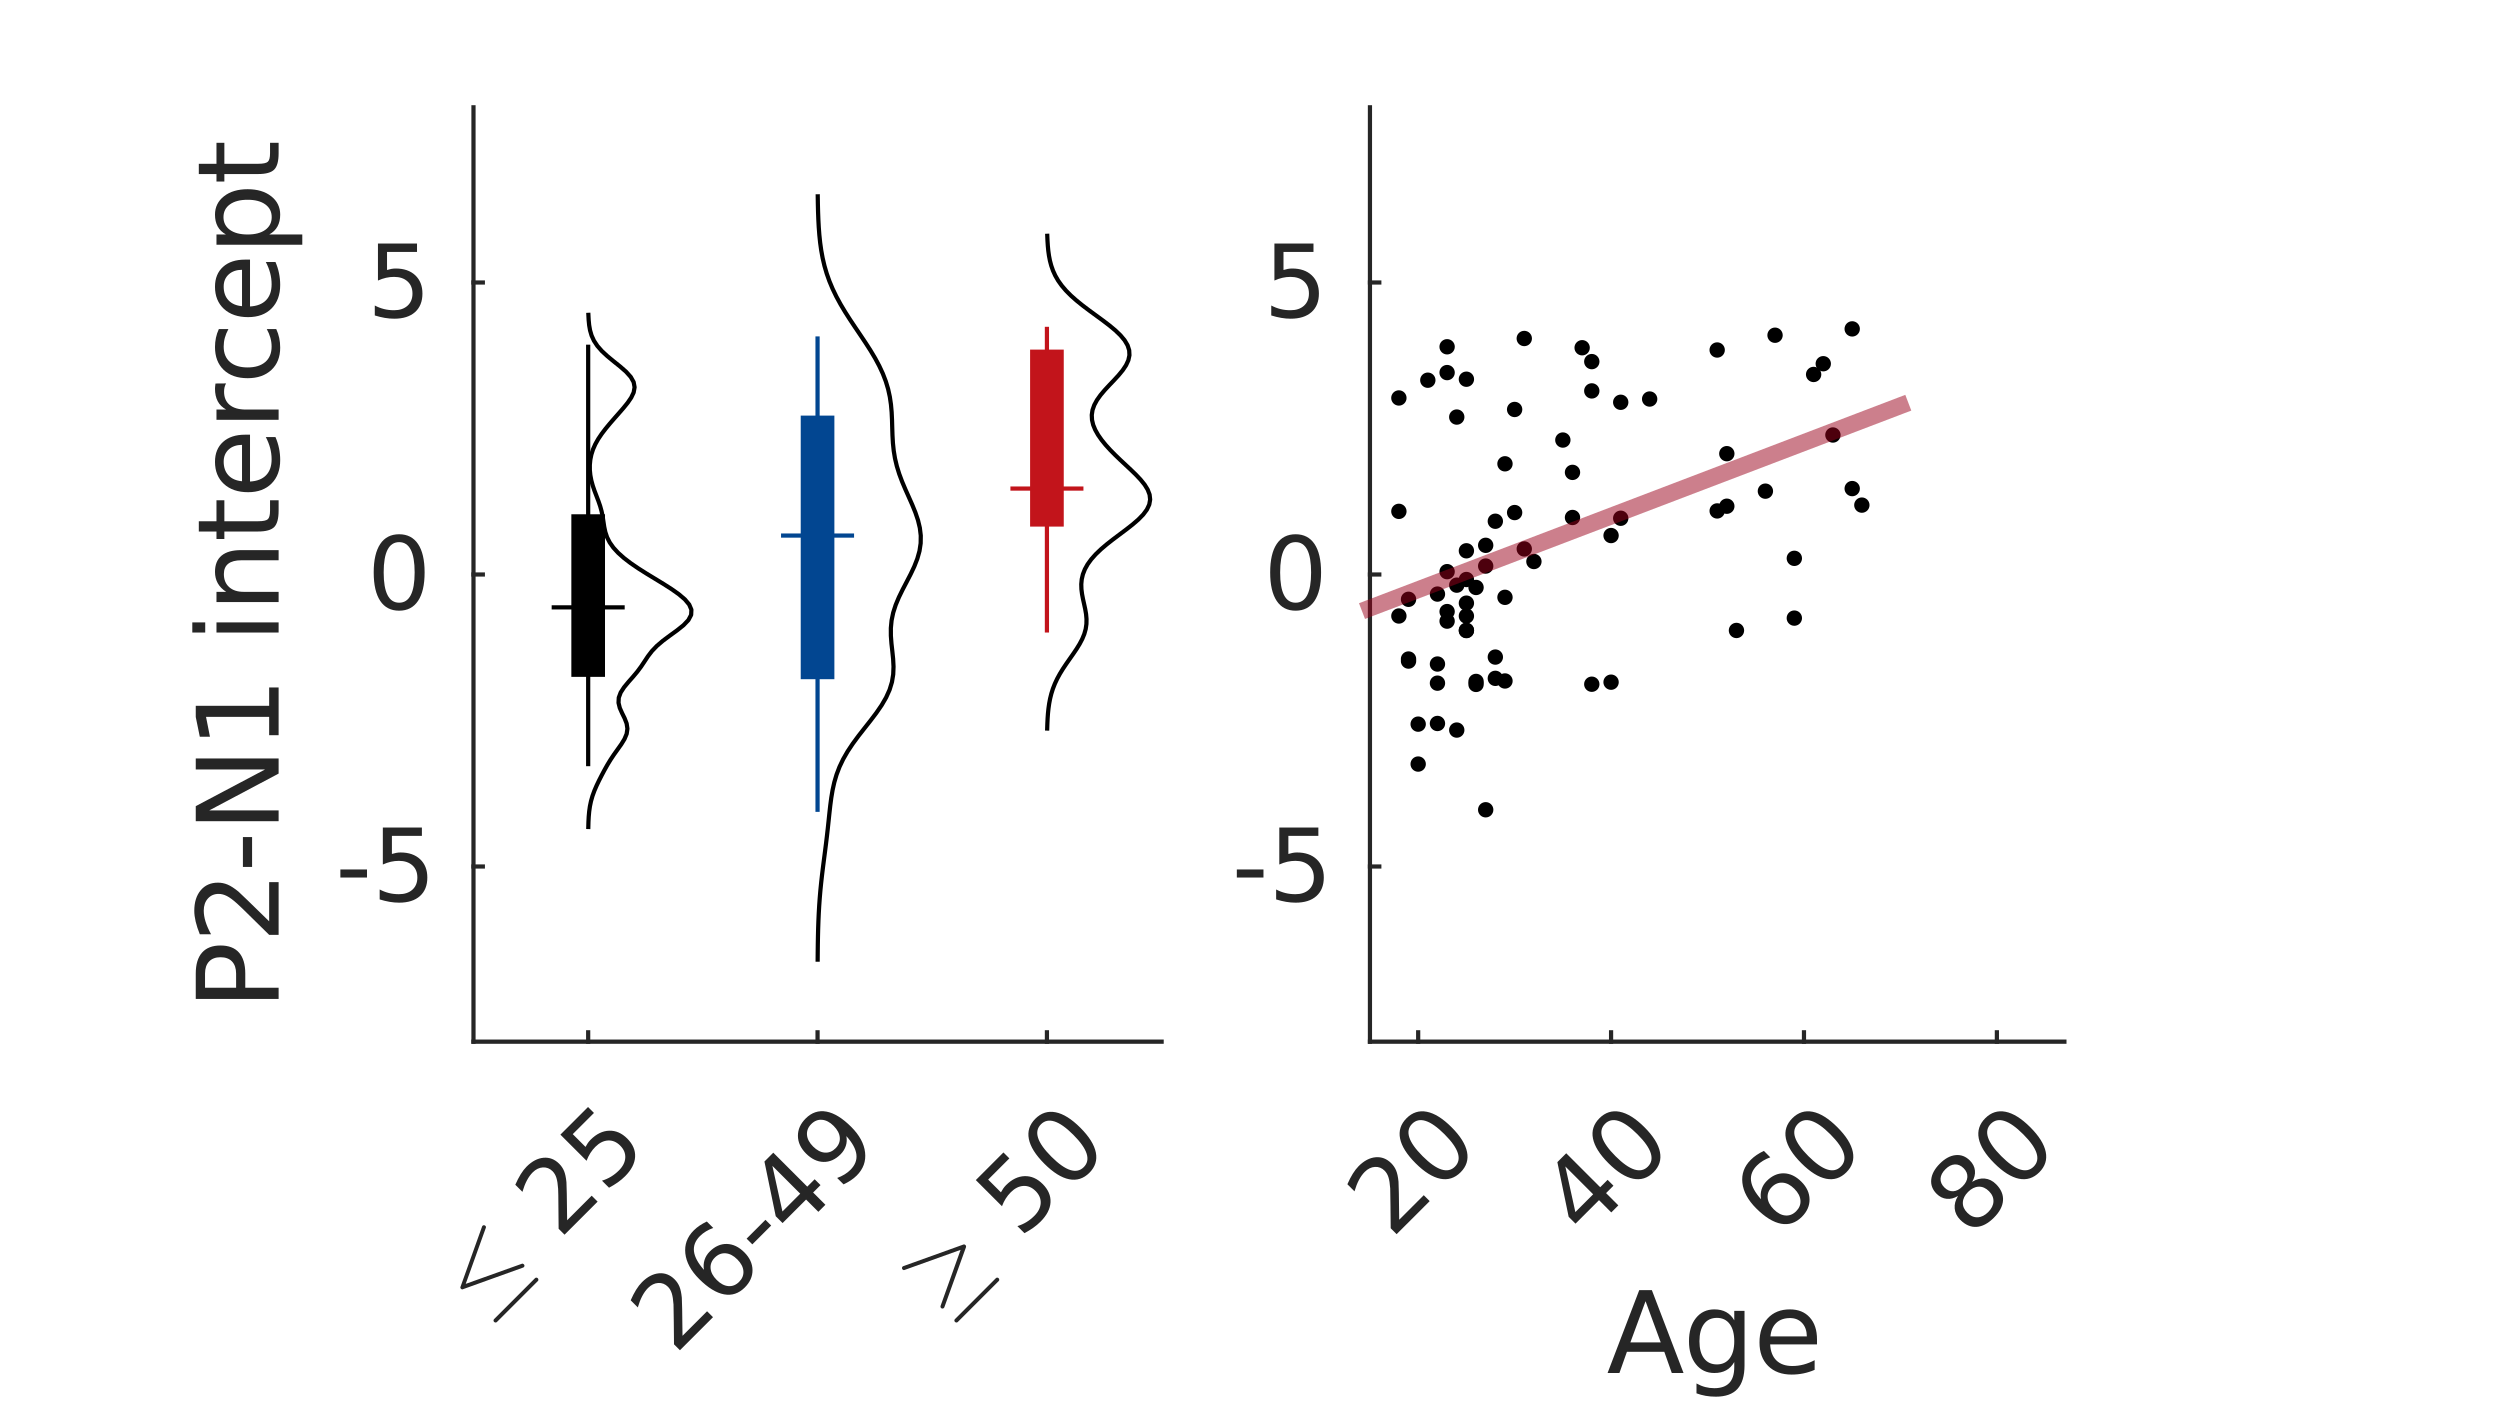 <?xml version="1.0"?>
<!DOCTYPE svg PUBLIC '-//W3C//DTD SVG 1.0//EN'
          'http://www.w3.org/TR/2001/REC-SVG-20010904/DTD/svg10.dtd'>
<svg xmlns:xlink="http://www.w3.org/1999/xlink" style="fill-opacity:1; color-rendering:auto; color-interpolation:auto; text-rendering:auto; stroke:black; stroke-linecap:square; stroke-miterlimit:10; shape-rendering:auto; stroke-opacity:1; fill:black; stroke-dasharray:none; font-weight:normal; stroke-width:1; font-family:'Dialog'; font-style:normal; stroke-linejoin:miter; font-size:12px; stroke-dashoffset:0; image-rendering:auto;" width="396" height="225" xmlns="http://www.w3.org/2000/svg"
><rect width="100%" height="100%" fill="#808080" stroke="none"/><!--Generated by the Batik Graphics2D SVG Generator--><defs id="genericDefs"
  /><g
  ><defs id="defs1"
    ><clipPath clipPathUnits="userSpaceOnUse" id="clipPath1"
      ><path d="M0 0 L396 0 L396 225 L0 225 L0 0 Z"
      /></clipPath
    ></defs
    ><g style="fill:white; stroke:white;"
    ><rect x="0" y="0" width="396" style="clip-path:url(#clipPath1); stroke:none;" height="225"
    /></g
    ><g style="fill:white; text-rendering:optimizeSpeed; color-rendering:optimizeSpeed; image-rendering:optimizeSpeed; shape-rendering:crispEdges; stroke:white; color-interpolation:sRGB;"
    ><rect x="0" width="396" height="225" y="0" style="stroke:none;"
      /><path style="stroke:none;" d="M75 165 L184 165 L184 17 L75 17 Z"
    /></g
    ><g style="fill:rgb(38,38,38); text-rendering:geometricPrecision; image-rendering:optimizeQuality; color-rendering:optimizeQuality; stroke-linejoin:round; stroke:rgb(38,38,38); color-interpolation:linearRGB; stroke-width:0.667;"
    ><line y2="165" style="fill:none;" x1="75" x2="184" y1="165"
      /><line y2="163.52" style="fill:none;" x1="93.167" x2="93.167" y1="165"
      /><line y2="163.52" style="fill:none;" x1="129.5" x2="129.5" y1="165"
      /><line y2="163.52" style="fill:none;" x1="165.833" x2="165.833" y1="165"
    /></g
    ><g transform="translate(76,209) rotate(-45)" style="font-size:16px; fill:rgb(38,38,38); text-rendering:geometricPrecision; image-rendering:optimizeQuality; color-rendering:optimizeQuality; font-family:'mwb_cmsy10'; stroke:rgb(38,38,38); color-interpolation:linearRGB;"
    ><path style="stroke:none;" d="M1.641 2.203 Q1.5 2.203 1.414 2.102 Q1.328 2 1.328 1.875 Q1.328 1.75 1.414 1.656 Q1.5 1.562 1.641 1.562 L10.812 1.562 Q10.938 1.562 11.023 1.656 Q11.109 1.75 11.109 1.875 Q11.109 2 11.023 2.102 Q10.938 2.203 10.812 2.203 L1.641 2.203 ZM1.484 -5.281 Q1.328 -5.328 1.328 -5.562 Q1.328 -5.766 1.547 -5.844 L10.672 -10.156 Q10.703 -10.188 10.781 -10.188 Q10.922 -10.188 11.016 -10.094 Q11.109 -10 11.109 -9.859 Q11.109 -9.656 10.922 -9.578 L2.406 -5.562 L10.969 -1.516 Q11.109 -1.438 11.109 -1.234 Q11.109 -1.094 11.016 -1.008 Q10.922 -0.922 10.781 -0.922 Q10.703 -0.922 10.672 -0.953 L1.484 -5.281 Z"
    /></g
    ><g transform="translate(85,200) rotate(-45)" style="font-size:16px; fill:rgb(38,38,38); text-rendering:geometricPrecision; image-rendering:optimizeQuality; color-rendering:optimizeQuality; font-family:sans-serif; stroke:rgb(38,38,38); color-interpolation:linearRGB;"
    ><path style="stroke:none;" d="M8.164 -1.328 L13.664 -1.328 L13.664 0 L6.258 0 L6.258 -1.328 Q7.164 -2.266 8.711 -3.828 Q10.258 -5.391 10.664 -5.844 Q11.414 -6.703 11.719 -7.289 Q12.023 -7.875 12.023 -8.453 Q12.023 -9.375 11.367 -9.961 Q10.711 -10.547 9.664 -10.547 Q8.93 -10.547 8.102 -10.289 Q7.273 -10.031 6.336 -9.516 L6.336 -11.109 Q7.289 -11.484 8.117 -11.68 Q8.945 -11.875 9.633 -11.875 Q11.445 -11.875 12.523 -10.969 Q13.602 -10.062 13.602 -8.547 Q13.602 -7.828 13.336 -7.188 Q13.07 -6.547 12.352 -5.672 Q12.164 -5.438 11.117 -4.359 Q10.07 -3.281 8.164 -1.328 ZM17 -11.672 L23.188 -11.672 L23.188 -10.344 L18.438 -10.344 L18.438 -7.484 Q18.781 -7.594 19.125 -7.656 Q19.469 -7.719 19.812 -7.719 Q21.766 -7.719 22.906 -6.648 Q24.047 -5.578 24.047 -3.75 Q24.047 -1.859 22.875 -0.812 Q21.703 0.234 19.578 0.234 Q18.844 0.234 18.078 0.102 Q17.312 -0.031 16.5 -0.281 L16.5 -1.859 Q17.203 -1.484 17.953 -1.297 Q18.703 -1.109 19.547 -1.109 Q20.891 -1.109 21.68 -1.82 Q22.469 -2.531 22.469 -3.75 Q22.469 -4.969 21.68 -5.68 Q20.891 -6.391 19.547 -6.391 Q18.906 -6.391 18.281 -6.25 Q17.656 -6.109 17 -5.812 L17 -11.672 Z"
    /></g
    ><g transform="translate(129.5,170.867) rotate(-45)" style="font-size:16px; fill:rgb(38,38,38); text-rendering:geometricPrecision; image-rendering:optimizeQuality; color-rendering:optimizeQuality; font-family:sans-serif; stroke:rgb(38,38,38); color-interpolation:linearRGB;"
    ><path style="stroke:none;" d="M-43.922 13.672 L-38.422 13.672 L-38.422 15 L-45.828 15 L-45.828 13.672 Q-44.922 12.734 -43.375 11.172 Q-41.828 9.609 -41.422 9.156 Q-40.672 8.297 -40.367 7.711 Q-40.062 7.125 -40.062 6.547 Q-40.062 5.625 -40.719 5.039 Q-41.375 4.453 -42.422 4.453 Q-43.156 4.453 -43.984 4.711 Q-44.812 4.969 -45.75 5.484 L-45.75 3.891 Q-44.797 3.516 -43.969 3.32 Q-43.141 3.125 -42.453 3.125 Q-40.641 3.125 -39.562 4.031 Q-38.484 4.938 -38.484 6.453 Q-38.484 7.172 -38.75 7.812 Q-39.016 8.453 -39.734 9.328 Q-39.922 9.562 -40.969 10.641 Q-42.016 11.719 -43.922 13.672 ZM-31.539 8.531 Q-32.602 8.531 -33.219 9.258 Q-33.836 9.984 -33.836 11.25 Q-33.836 12.516 -33.219 13.242 Q-32.602 13.969 -31.539 13.969 Q-30.477 13.969 -29.852 13.242 Q-29.227 12.516 -29.227 11.25 Q-29.227 9.984 -29.852 9.258 Q-30.477 8.531 -31.539 8.531 ZM-28.398 3.594 L-28.398 5.031 Q-28.992 4.75 -29.602 4.602 Q-30.211 4.453 -30.805 4.453 Q-32.367 4.453 -33.188 5.508 Q-34.008 6.562 -34.133 8.688 Q-33.664 8.016 -32.969 7.648 Q-32.273 7.281 -31.445 7.281 Q-29.68 7.281 -28.664 8.352 Q-27.648 9.422 -27.648 11.25 Q-27.648 13.047 -28.711 14.141 Q-29.773 15.234 -31.539 15.234 Q-33.555 15.234 -34.625 13.68 Q-35.695 12.125 -35.695 9.172 Q-35.695 6.406 -34.383 4.766 Q-33.07 3.125 -30.867 3.125 Q-30.273 3.125 -29.664 3.242 Q-29.055 3.359 -28.398 3.594 ZM-25.859 9.969 L-21.641 9.969 L-21.641 11.25 L-25.859 11.25 L-25.859 9.969 ZM-14.82 4.703 L-18.805 10.938 L-14.82 10.938 L-14.82 4.703 ZM-15.227 3.328 L-13.242 3.328 L-13.242 10.938 L-11.586 10.938 L-11.586 12.25 L-13.242 12.25 L-13.242 15 L-14.82 15 L-14.82 12.25 L-20.086 12.25 L-20.086 10.719 L-15.227 3.328 ZM-8.922 14.75 L-8.922 13.312 Q-8.328 13.594 -7.719 13.742 Q-7.109 13.891 -6.531 13.891 Q-4.969 13.891 -4.141 12.844 Q-3.312 11.797 -3.203 9.656 Q-3.656 10.328 -4.352 10.688 Q-5.047 11.047 -5.891 11.047 Q-7.641 11.047 -8.656 9.984 Q-9.672 8.922 -9.672 7.094 Q-9.672 5.297 -8.609 4.211 Q-7.547 3.125 -5.781 3.125 Q-3.766 3.125 -2.695 4.672 Q-1.625 6.219 -1.625 9.172 Q-1.625 11.938 -2.938 13.586 Q-4.25 15.234 -6.453 15.234 Q-7.047 15.234 -7.656 15.109 Q-8.266 14.984 -8.922 14.75 ZM-5.781 9.812 Q-4.719 9.812 -4.102 9.086 Q-3.484 8.359 -3.484 7.094 Q-3.484 5.828 -4.102 5.102 Q-4.719 4.375 -5.781 4.375 Q-6.844 4.375 -7.469 5.102 Q-8.094 5.828 -8.094 7.094 Q-8.094 8.359 -7.469 9.086 Q-6.844 9.812 -5.781 9.812 Z"
    /></g
    ><g transform="translate(149,209) rotate(-45)" style="font-size:16px; fill:rgb(38,38,38); text-rendering:geometricPrecision; image-rendering:optimizeQuality; color-rendering:optimizeQuality; font-family:'mwb_cmsy10'; stroke:rgb(38,38,38); color-interpolation:linearRGB;"
    ><path style="stroke:none;" d="M1.641 2.203 Q1.5 2.203 1.414 2.102 Q1.328 2 1.328 1.875 Q1.328 1.75 1.414 1.656 Q1.5 1.562 1.641 1.562 L10.812 1.562 Q10.938 1.562 11.023 1.656 Q11.109 1.75 11.109 1.875 Q11.109 2 11.023 2.102 Q10.938 2.203 10.812 2.203 L1.641 2.203 ZM1.328 -1.234 Q1.328 -1.438 1.547 -1.547 L10.031 -5.562 L1.484 -9.594 Q1.328 -9.656 1.328 -9.859 Q1.328 -9.984 1.422 -10.086 Q1.516 -10.188 1.656 -10.188 Q1.734 -10.188 1.781 -10.156 L10.969 -5.828 Q11.109 -5.75 11.109 -5.562 Q11.109 -5.359 10.922 -5.25 L1.781 -0.953 Q1.734 -0.922 1.656 -0.922 Q1.516 -0.922 1.422 -1.016 Q1.328 -1.109 1.328 -1.234 Z"
    /></g
    ><g transform="translate(158,200) rotate(-45)" style="font-size:16px; fill:rgb(38,38,38); text-rendering:geometricPrecision; image-rendering:optimizeQuality; color-rendering:optimizeQuality; font-family:sans-serif; stroke:rgb(38,38,38); color-interpolation:linearRGB;"
    ><path style="stroke:none;" d="M6.82 -11.672 L13.008 -11.672 L13.008 -10.344 L8.258 -10.344 L8.258 -7.484 Q8.602 -7.594 8.945 -7.656 Q9.289 -7.719 9.633 -7.719 Q11.586 -7.719 12.727 -6.648 Q13.867 -5.578 13.867 -3.75 Q13.867 -1.859 12.695 -0.812 Q11.523 0.234 9.398 0.234 Q8.664 0.234 7.898 0.102 Q7.133 -0.031 6.32 -0.281 L6.32 -1.859 Q7.023 -1.484 7.773 -1.297 Q8.523 -1.109 9.367 -1.109 Q10.711 -1.109 11.5 -1.82 Q12.289 -2.531 12.289 -3.75 Q12.289 -4.969 11.5 -5.68 Q10.711 -6.391 9.367 -6.391 Q8.727 -6.391 8.102 -6.25 Q7.477 -6.109 6.82 -5.812 L6.82 -11.672 ZM20.359 -10.625 Q19.141 -10.625 18.523 -9.43 Q17.906 -8.234 17.906 -5.828 Q17.906 -3.422 18.523 -2.227 Q19.141 -1.031 20.359 -1.031 Q21.578 -1.031 22.195 -2.227 Q22.812 -3.422 22.812 -5.828 Q22.812 -8.234 22.195 -9.43 Q21.578 -10.625 20.359 -10.625 ZM20.359 -11.875 Q22.312 -11.875 23.352 -10.328 Q24.391 -8.781 24.391 -5.828 Q24.391 -2.875 23.352 -1.32 Q22.312 0.234 20.359 0.234 Q18.391 0.234 17.359 -1.32 Q16.328 -2.875 16.328 -5.828 Q16.328 -8.781 17.359 -10.328 Q18.391 -11.875 20.359 -11.875 Z"
    /></g
    ><g style="fill:rgb(38,38,38); text-rendering:geometricPrecision; image-rendering:optimizeQuality; color-rendering:optimizeQuality; stroke-linejoin:round; stroke:rgb(38,38,38); color-interpolation:linearRGB; stroke-width:0.667;"
    ><line y2="17" style="fill:none;" x1="75" x2="75" y1="165"
      /><line y2="137.25" style="fill:none;" x1="75" x2="76.48" y1="137.25"
      /><line y2="91" style="fill:none;" x1="75" x2="76.48" y1="91"
      /><line y2="44.75" style="fill:none;" x1="75" x2="76.48" y1="44.75"
    /></g
    ><g transform="translate(69.133,137.25)" style="font-size:16px; fill:rgb(38,38,38); text-rendering:geometricPrecision; image-rendering:optimizeQuality; color-rendering:optimizeQuality; font-family:sans-serif; stroke:rgb(38,38,38); color-interpolation:linearRGB;"
    ><path style="stroke:none;" d="M-15.219 0.469 L-11 0.469 L-11 1.75 L-15.219 1.75 L-15.219 0.469 ZM-8.492 -6.172 L-2.305 -6.172 L-2.305 -4.844 L-7.055 -4.844 L-7.055 -1.984 Q-6.711 -2.094 -6.367 -2.156 Q-6.023 -2.219 -5.68 -2.219 Q-3.727 -2.219 -2.586 -1.148 Q-1.445 -0.078 -1.445 1.75 Q-1.445 3.641 -2.617 4.688 Q-3.789 5.734 -5.914 5.734 Q-6.648 5.734 -7.414 5.602 Q-8.18 5.469 -8.992 5.219 L-8.992 3.641 Q-8.289 4.016 -7.539 4.203 Q-6.789 4.391 -5.945 4.391 Q-4.602 4.391 -3.812 3.68 Q-3.023 2.969 -3.023 1.75 Q-3.023 0.531 -3.812 -0.18 Q-4.602 -0.891 -5.945 -0.891 Q-6.586 -0.891 -7.211 -0.75 Q-7.836 -0.609 -8.492 -0.312 L-8.492 -6.172 Z"
    /></g
    ><g transform="translate(69.133,91)" style="font-size:16px; fill:rgb(38,38,38); text-rendering:geometricPrecision; image-rendering:optimizeQuality; color-rendering:optimizeQuality; font-family:sans-serif; stroke:rgb(38,38,38); color-interpolation:linearRGB;"
    ><path style="stroke:none;" d="M-5.906 -5.125 Q-7.125 -5.125 -7.742 -3.93 Q-8.359 -2.734 -8.359 -0.328 Q-8.359 2.078 -7.742 3.273 Q-7.125 4.469 -5.906 4.469 Q-4.688 4.469 -4.07 3.273 Q-3.453 2.078 -3.453 -0.328 Q-3.453 -2.734 -4.07 -3.93 Q-4.688 -5.125 -5.906 -5.125 ZM-5.906 -6.375 Q-3.953 -6.375 -2.914 -4.828 Q-1.875 -3.281 -1.875 -0.328 Q-1.875 2.625 -2.914 4.18 Q-3.953 5.734 -5.906 5.734 Q-7.875 5.734 -8.906 4.18 Q-9.938 2.625 -9.938 -0.328 Q-9.938 -3.281 -8.906 -4.828 Q-7.875 -6.375 -5.906 -6.375 Z"
    /></g
    ><g transform="translate(69.133,44.75)" style="font-size:16px; fill:rgb(38,38,38); text-rendering:geometricPrecision; image-rendering:optimizeQuality; color-rendering:optimizeQuality; font-family:sans-serif; stroke:rgb(38,38,38); color-interpolation:linearRGB;"
    ><path style="stroke:none;" d="M-9.266 -6.172 L-3.078 -6.172 L-3.078 -4.844 L-7.828 -4.844 L-7.828 -1.984 Q-7.484 -2.094 -7.141 -2.156 Q-6.797 -2.219 -6.453 -2.219 Q-4.5 -2.219 -3.359 -1.148 Q-2.219 -0.078 -2.219 1.75 Q-2.219 3.641 -3.391 4.688 Q-4.562 5.734 -6.688 5.734 Q-7.422 5.734 -8.188 5.602 Q-8.953 5.469 -9.766 5.219 L-9.766 3.641 Q-9.062 4.016 -8.312 4.203 Q-7.562 4.391 -6.719 4.391 Q-5.375 4.391 -4.586 3.68 Q-3.797 2.969 -3.797 1.75 Q-3.797 0.531 -4.586 -0.18 Q-5.375 -0.891 -6.719 -0.891 Q-7.359 -0.891 -7.984 -0.75 Q-8.609 -0.609 -9.266 -0.312 L-9.266 -6.172 Z"
    /></g
    ><g transform="translate(49.133,91) rotate(-90)" style="font-size:17.6px; fill:rgb(38,38,38); text-rendering:geometricPrecision; image-rendering:optimizeQuality; color-rendering:optimizeQuality; font-family:sans-serif; stroke:rgb(38,38,38); color-interpolation:linearRGB;"
    ><path style="stroke:none;" d="M-65.453 -16.656 L-65.453 -11.734 L-63.219 -11.734 Q-61.984 -11.734 -61.305 -12.375 Q-60.625 -13.016 -60.625 -14.203 Q-60.625 -15.375 -61.305 -16.016 Q-61.984 -16.656 -63.219 -16.656 L-65.453 -16.656 ZM-67.234 -18.125 L-63.219 -18.125 Q-61.016 -18.125 -59.891 -17.125 Q-58.766 -16.125 -58.766 -14.203 Q-58.766 -12.266 -59.891 -11.273 Q-61.016 -10.281 -63.219 -10.281 L-65.453 -10.281 L-65.453 -5 L-67.234 -5 L-67.234 -18.125 ZM-54.937 -6.5 L-48.734 -6.5 L-48.734 -5 L-57.078 -5 L-57.078 -6.5 Q-56.062 -7.547 -54.32 -9.305 Q-52.578 -11.062 -52.125 -11.578 Q-51.266 -12.531 -50.93 -13.195 Q-50.594 -13.859 -50.594 -14.5 Q-50.594 -15.547 -51.328 -16.203 Q-52.062 -16.859 -53.234 -16.859 Q-54.078 -16.859 -55 -16.57 Q-55.922 -16.281 -56.984 -15.703 L-56.984 -17.484 Q-55.906 -17.922 -54.976 -18.141 Q-54.047 -18.359 -53.281 -18.359 Q-51.234 -18.359 -50.023 -17.344 Q-48.812 -16.328 -48.812 -14.609 Q-48.812 -13.812 -49.117 -13.086 Q-49.422 -12.359 -50.219 -11.375 Q-50.437 -11.125 -51.617 -9.906 Q-52.797 -8.688 -54.937 -6.5 ZM-46.322 -10.656 L-41.587 -10.656 L-41.587 -9.203 L-46.322 -9.203 L-46.322 -10.656 ZM-39.083 -18.125 L-36.692 -18.125 L-30.88 -7.141 L-30.88 -18.125 L-29.145 -18.125 L-29.145 -5 L-31.536 -5 L-37.364 -15.984 L-37.364 -5 L-39.083 -5 L-39.083 -18.125 ZM-25.453 -6.5 L-22.547 -6.5 L-22.547 -16.5 L-25.703 -15.875 L-25.703 -17.484 L-22.578 -18.125 L-20.797 -18.125 L-20.797 -6.5 L-17.89 -6.5 L-17.89 -5 L-25.453 -5 L-25.453 -6.5 ZM-9.198 -14.844 L-7.589 -14.844 L-7.589 -5 L-9.198 -5 L-9.198 -14.844 ZM-9.198 -18.672 L-7.589 -18.672 L-7.589 -16.625 L-9.198 -16.625 L-9.198 -18.672 ZM3.862 -10.938 L3.862 -5 L2.253 -5 L2.253 -10.891 Q2.253 -12.281 1.706 -12.977 Q1.159 -13.672 0.065 -13.672 Q-1.247 -13.672 -1.997 -12.836 Q-2.747 -12 -2.747 -10.562 L-2.747 -5 L-4.372 -5 L-4.372 -14.844 L-2.747 -14.844 L-2.747 -13.312 Q-2.169 -14.203 -1.38 -14.641 Q-0.591 -15.078 0.424 -15.078 Q2.128 -15.078 2.995 -14.031 Q3.862 -12.984 3.862 -10.938 ZM8.435 -17.641 L8.435 -14.844 L11.763 -14.844 L11.763 -13.594 L8.435 -13.594 L8.435 -8.25 Q8.435 -7.047 8.763 -6.703 Q9.091 -6.359 10.107 -6.359 L11.763 -6.359 L11.763 -5 L10.107 -5 Q8.232 -5 7.521 -5.695 Q6.81 -6.391 6.81 -8.25 L6.81 -13.594 L5.622 -13.594 L5.622 -14.844 L6.81 -14.844 L6.81 -17.641 L8.435 -17.641 ZM22.145 -10.328 L22.145 -9.531 L14.724 -9.531 Q14.817 -7.859 15.724 -6.984 Q16.63 -6.109 18.239 -6.109 Q19.161 -6.109 20.036 -6.344 Q20.911 -6.578 21.77 -7.031 L21.77 -5.5 Q20.911 -5.125 19.997 -4.938 Q19.083 -4.75 18.13 -4.75 Q15.786 -4.75 14.411 -6.117 Q13.036 -7.484 13.036 -9.828 Q13.036 -12.25 14.341 -13.664 Q15.645 -15.078 17.849 -15.078 Q19.849 -15.078 20.997 -13.805 Q22.145 -12.531 22.145 -10.328 ZM20.536 -10.797 Q20.52 -12.125 19.794 -12.914 Q19.067 -13.703 17.88 -13.703 Q16.52 -13.703 15.708 -12.945 Q14.895 -12.188 14.77 -10.797 L20.536 -10.797 ZM30.267 -13.328 Q29.985 -13.484 29.665 -13.562 Q29.345 -13.641 28.954 -13.641 Q27.595 -13.641 26.86 -12.75 Q26.126 -11.859 26.126 -10.188 L26.126 -5 L24.501 -5 L24.501 -14.844 L26.126 -14.844 L26.126 -13.312 Q26.626 -14.219 27.446 -14.648 Q28.267 -15.078 29.439 -15.078 Q29.595 -15.078 29.798 -15.055 Q30.001 -15.031 30.251 -15 L30.267 -13.328 ZM38.875 -14.469 L38.875 -12.953 Q38.188 -13.328 37.5 -13.516 Q36.812 -13.703 36.109 -13.703 Q34.531 -13.703 33.664 -12.711 Q32.797 -11.719 32.797 -9.906 Q32.797 -8.109 33.664 -7.109 Q34.531 -6.109 36.109 -6.109 Q36.812 -6.109 37.5 -6.305 Q38.188 -6.5 38.875 -6.875 L38.875 -5.375 Q38.203 -5.062 37.477 -4.906 Q36.75 -4.75 35.938 -4.75 Q33.703 -4.75 32.398 -6.148 Q31.094 -7.547 31.094 -9.906 Q31.094 -12.328 32.414 -13.703 Q33.734 -15.078 36.031 -15.078 Q36.781 -15.078 37.492 -14.93 Q38.203 -14.781 38.875 -14.469 ZM49.876 -10.328 L49.876 -9.531 L42.454 -9.531 Q42.548 -7.859 43.454 -6.984 Q44.361 -6.109 45.97 -6.109 Q46.892 -6.109 47.767 -6.344 Q48.642 -6.578 49.501 -7.031 L49.501 -5.5 Q48.642 -5.125 47.728 -4.938 Q46.814 -4.75 45.861 -4.75 Q43.517 -4.75 42.142 -6.117 Q40.767 -7.484 40.767 -9.828 Q40.767 -12.25 42.072 -13.664 Q43.376 -15.078 45.579 -15.078 Q47.579 -15.078 48.728 -13.805 Q49.876 -12.531 49.876 -10.328 ZM48.267 -10.797 Q48.251 -12.125 47.525 -12.914 Q46.798 -13.703 45.611 -13.703 Q44.251 -13.703 43.439 -12.945 Q42.626 -12.188 42.501 -10.797 L48.267 -10.797 ZM53.857 -6.484 L53.857 -1.25 L52.232 -1.25 L52.232 -14.844 L53.857 -14.844 L53.857 -13.344 Q54.357 -14.234 55.138 -14.656 Q55.919 -15.078 56.997 -15.078 Q58.794 -15.078 59.911 -13.656 Q61.029 -12.234 61.029 -9.906 Q61.029 -7.594 59.911 -6.172 Q58.794 -4.75 56.997 -4.75 Q55.919 -4.75 55.138 -5.172 Q54.357 -5.594 53.857 -6.484 ZM59.357 -9.906 Q59.357 -11.703 58.622 -12.719 Q57.888 -13.734 56.607 -13.734 Q55.325 -13.734 54.591 -12.719 Q53.857 -11.703 53.857 -9.906 Q53.857 -8.125 54.591 -7.109 Q55.325 -6.094 56.607 -6.094 Q57.888 -6.094 58.622 -7.109 Q59.357 -8.125 59.357 -9.906 ZM65.056 -17.641 L65.056 -14.844 L68.384 -14.844 L68.384 -13.594 L65.056 -13.594 L65.056 -8.25 Q65.056 -7.047 65.384 -6.703 Q65.712 -6.359 66.728 -6.359 L68.384 -6.359 L68.384 -5 L66.728 -5 Q64.853 -5 64.142 -5.695 Q63.431 -6.391 63.431 -8.25 L63.431 -13.594 L62.243 -13.594 L62.243 -14.844 L63.431 -14.844 L63.431 -17.641 L65.056 -17.641 Z"
    /></g
    ><g style="stroke-linecap:butt; text-rendering:geometricPrecision; color-rendering:optimizeQuality; image-rendering:optimizeQuality; stroke-linejoin:round; color-interpolation:linearRGB; stroke-width:0.667;"
    ><path d="M165.876 115.399 L165.902 114.611 L165.94 113.823 L165.996 113.034 L166.076 112.246 L166.187 111.457 L166.336 110.669 L166.532 109.881 L166.781 109.092 L167.089 108.304 L167.458 107.516 L167.888 106.727 L168.371 105.939 L168.897 105.151 L169.448 104.362 L170.001 103.574 L170.534 102.785 L171.018 101.997 L171.432 101.209 L171.755 100.42 L171.975 99.632 L172.089 98.844 L172.103 98.055 L172.032 97.267 L171.896 96.479 L171.725 95.69 L171.549 94.902 L171.397 94.114 L171.297 93.325 L171.274 92.537 L171.348 91.748 L171.534 90.96 L171.843 90.172 L172.281 89.383 L172.852 88.595 L173.552 87.807 L174.373 87.018 L175.298 86.23 L176.301 85.442 L177.35 84.653 L178.402 83.865 L179.408 83.076 L180.32 82.288 L181.088 81.5 L181.672 80.711 L182.042 79.923 L182.183 79.135 L182.096 78.346 L181.794 77.558 L181.308 76.769 L180.672 75.981 L179.928 75.193 L179.116 74.404 L178.273 73.616 L177.429 72.828 L176.611 72.039 L175.836 71.251 L175.122 70.463 L174.483 69.674 L173.933 68.886 L173.488 68.097 L173.163 67.309 L172.975 66.521 L172.936 65.732 L173.055 64.944 L173.334 64.156 L173.763 63.367 L174.325 62.579 L174.99 61.791 L175.721 61.002 L176.473 60.214 L177.197 59.425 L177.844 58.637 L178.369 57.849 L178.732 57.06 L178.903 56.272 L178.864 55.484 L178.609 54.695 L178.143 53.907 L177.486 53.119 L176.665 52.33 L175.717 51.542 L174.683 50.754 L173.606 49.965 L172.528 49.177 L171.486 48.389 L170.51 47.6 L169.623 46.812 L168.841 46.023 L168.171 45.235 L167.611 44.447 L167.156 43.658 L166.796 42.87 L166.519 42.081 L166.31 41.293 L166.158 40.505 L166.049 39.717 L165.974 38.928 L165.923 38.14 L165.889 37.351" style="fill:none; fill-rule:evenodd;"
      /><path d="M129.517 152.003 L129.528 150.782 L129.543 149.56 L129.565 148.339 L129.595 147.118 L129.637 145.897 L129.691 144.676 L129.762 143.454 L129.849 142.233 L129.953 141.012 L130.076 139.791 L130.213 138.57 L130.363 137.348 L130.52 136.127 L130.679 134.906 L130.834 133.685 L130.982 132.463 L131.121 131.242 L131.251 130.021 L131.379 128.8 L131.516 127.579 L131.677 126.357 L131.883 125.136 L132.154 123.915 L132.513 122.694 L132.977 121.472 L133.559 120.251 L134.26 119.03 L135.071 117.809 L135.97 116.588 L136.923 115.367 L137.887 114.145 L138.812 112.924 L139.651 111.703 L140.361 110.482 L140.911 109.26 L141.284 108.039 L141.485 106.818 L141.535 105.597 L141.471 104.376 L141.344 103.154 L141.207 101.933 L141.114 100.712 L141.11 99.491 L141.227 98.269 L141.483 97.048 L141.875 95.827 L142.385 94.606 L142.981 93.385 L143.619 92.163 L144.25 90.942 L144.827 89.721 L145.305 88.5 L145.648 87.279 L145.833 86.057 L145.85 84.836 L145.702 83.615 L145.408 82.394 L144.994 81.173 L144.497 79.951 L143.955 78.73 L143.409 77.509 L142.893 76.288 L142.437 75.067 L142.06 73.845 L141.77 72.624 L141.567 71.403 L141.439 70.182 L141.368 68.96 L141.329 67.739 L141.295 66.518 L141.237 65.297 L141.128 64.076 L140.948 62.854 L140.68 61.633 L140.313 60.412 L139.844 59.191 L139.277 57.97 L138.622 56.748 L137.893 55.527 L137.109 54.306 L136.293 53.085 L135.467 51.864 L134.653 50.642 L133.873 49.421 L133.144 48.2 L132.48 46.979 L131.89 45.758 L131.378 44.536 L130.946 43.315 L130.591 42.094 L130.305 40.873 L130.081 39.651 L129.911 38.43 L129.784 37.209 L129.691 35.988 L129.626 34.767 L129.581 33.545 L129.551 32.324 L129.531 31.103" style="fill:none; fill-rule:evenodd;"
      /><path d="M93.188 130.991 L93.211 130.172 L93.254 129.353 L93.328 128.533 L93.444 127.714 L93.616 126.895 L93.851 126.075 L94.149 125.256 L94.502 124.436 L94.894 123.617 L95.312 122.798 L95.748 121.978 L96.208 121.159 L96.706 120.34 L97.252 119.52 L97.837 118.701 L98.418 117.882 L98.921 117.062 L99.264 116.243 L99.382 115.424 L99.259 114.604 L98.944 113.785 L98.54 112.965 L98.175 112.146 L97.974 111.327 L98.014 110.507 L98.319 109.688 L98.85 108.868 L99.525 108.049 L100.248 107.23 L100.936 106.41 L101.547 105.591 L102.093 104.772 L102.637 103.952 L103.264 103.133 L104.046 102.314 L105.009 101.494 L106.108 100.675 L107.24 99.856 L108.265 99.036 L109.044 98.217 L109.477 97.397 L109.517 96.578 L109.169 95.759 L108.48 94.939 L107.518 94.12 L106.359 93.301 L105.074 92.481 L103.73 91.662 L102.385 90.843 L101.092 90.023 L99.894 89.204 L98.825 88.384 L97.908 87.565 L97.158 86.746 L96.579 85.926 L96.163 85.107 L95.887 84.288 L95.712 83.468 L95.587 82.649 L95.463 81.829 L95.297 81.01 L95.072 80.191 L94.791 79.371 L94.478 78.552 L94.166 77.733 L93.887 76.913 L93.664 76.094 L93.51 75.275 L93.43 74.455 L93.428 73.636 L93.507 72.817 L93.673 71.997 L93.935 71.178 L94.298 70.358 L94.759 69.539 L95.31 68.72 L95.934 67.9 L96.612 67.081 L97.322 66.262 L98.046 65.442 L98.757 64.623 L99.421 63.803 L99.982 62.984 L100.371 62.165 L100.519 61.345 L100.37 60.526 L99.91 59.707 L99.173 58.887 L98.24 58.068 L97.219 57.249 L96.223 56.429 L95.338 55.61 L94.62 54.791 L94.081 53.971 L93.707 53.152 L93.467 52.332 L93.323 51.513 L93.243 50.694 L93.202 49.874" style="fill:none; fill-rule:evenodd;"
      /><line y2="54.93" style="fill:none;" x1="93.167" x2="93.167" y1="121.028"
      /><line x1="93.167" x2="93.167" y1="104.552" style="fill:none; stroke-width:5.333;" y2="84.123"
      /><line y2="96.206" style="fill:none;" x1="87.717" x2="98.617" y1="96.206"
      /><line x1="129.5" x2="129.5" y1="128.268" style="fill:none; stroke:rgb(2,70,145);" y2="53.617"
      /><line x1="129.5" x2="129.5" y1="104.923" style="fill:none; stroke:rgb(2,70,145); stroke-width:5.333;" y2="68.493"
      /><line x1="124.05" x2="134.95" y1="84.83" style="fill:none; stroke:rgb(2,70,145);" y2="84.83"
      /><line x1="165.833" x2="165.833" y1="99.865" style="fill:none; stroke:rgb(194,20,27);" y2="52.097"
      /><line x1="165.833" x2="165.833" y1="80.745" style="fill:none; stroke:rgb(194,20,27); stroke-width:5.333;" y2="58.039"
      /><line x1="160.383" x2="171.283" y1="77.392" style="fill:none; stroke:rgb(194,20,27);" y2="77.392"
    /></g
    ><g style="fill:white; text-rendering:optimizeSpeed; color-rendering:optimizeSpeed; image-rendering:optimizeSpeed; shape-rendering:crispEdges; stroke:white; color-interpolation:sRGB;"
    ><path style="stroke:none;" d="M217 165 L327 165 L327 17 L217 17 Z"
    /></g
    ><g style="fill:rgb(38,38,38); text-rendering:geometricPrecision; image-rendering:optimizeQuality; color-rendering:optimizeQuality; stroke-linejoin:round; stroke:rgb(38,38,38); color-interpolation:linearRGB; stroke-width:0.667;"
    ><line y2="165" style="fill:none;" x1="217" x2="327" y1="165"
      /><line y2="163.52" style="fill:none;" x1="224.639" x2="224.639" y1="165"
      /><line y2="163.52" style="fill:none;" x1="255.194" x2="255.194" y1="165"
      /><line y2="163.52" style="fill:none;" x1="285.75" x2="285.75" y1="165"
      /><line y2="163.52" style="fill:none;" x1="316.305" x2="316.305" y1="165"
    /></g
    ><g transform="translate(224.639,170.867) rotate(-45)" style="font-size:16px; fill:rgb(38,38,38); text-rendering:geometricPrecision; image-rendering:optimizeQuality; color-rendering:optimizeQuality; font-family:sans-serif; stroke:rgb(38,38,38); color-interpolation:linearRGB;"
    ><path style="stroke:none;" d="M-17.922 13.672 L-12.422 13.672 L-12.422 15 L-19.828 15 L-19.828 13.672 Q-18.922 12.734 -17.375 11.172 Q-15.828 9.609 -15.422 9.156 Q-14.672 8.297 -14.367 7.711 Q-14.062 7.125 -14.062 6.547 Q-14.062 5.625 -14.719 5.039 Q-15.375 4.453 -16.422 4.453 Q-17.156 4.453 -17.984 4.711 Q-18.812 4.969 -19.75 5.484 L-19.75 3.891 Q-18.797 3.516 -17.969 3.32 Q-17.141 3.125 -16.453 3.125 Q-14.641 3.125 -13.562 4.031 Q-12.484 4.938 -12.484 6.453 Q-12.484 7.172 -12.75 7.812 Q-13.016 8.453 -13.734 9.328 Q-13.922 9.562 -14.969 10.641 Q-16.016 11.719 -17.922 13.672 ZM-5.727 4.375 Q-6.945 4.375 -7.562 5.57 Q-8.18 6.766 -8.18 9.172 Q-8.18 11.578 -7.562 12.773 Q-6.945 13.969 -5.727 13.969 Q-4.508 13.969 -3.891 12.773 Q-3.273 11.578 -3.273 9.172 Q-3.273 6.766 -3.891 5.57 Q-4.508 4.375 -5.727 4.375 ZM-5.727 3.125 Q-3.773 3.125 -2.734 4.672 Q-1.695 6.219 -1.695 9.172 Q-1.695 12.125 -2.734 13.68 Q-3.773 15.234 -5.727 15.234 Q-7.695 15.234 -8.727 13.68 Q-9.758 12.125 -9.758 9.172 Q-9.758 6.219 -8.727 4.672 Q-7.695 3.125 -5.727 3.125 Z"
    /></g
    ><g transform="translate(255.194,170.867) rotate(-45)" style="font-size:16px; fill:rgb(38,38,38); text-rendering:geometricPrecision; image-rendering:optimizeQuality; color-rendering:optimizeQuality; font-family:sans-serif; stroke:rgb(38,38,38); color-interpolation:linearRGB;"
    ><path style="stroke:none;" d="M-14.953 4.703 L-18.938 10.938 L-14.953 10.938 L-14.953 4.703 ZM-15.359 3.328 L-13.375 3.328 L-13.375 10.938 L-11.719 10.938 L-11.719 12.25 L-13.375 12.25 L-13.375 15 L-14.953 15 L-14.953 12.25 L-20.219 12.25 L-20.219 10.719 L-15.359 3.328 ZM-5.727 4.375 Q-6.945 4.375 -7.562 5.57 Q-8.18 6.766 -8.18 9.172 Q-8.18 11.578 -7.562 12.773 Q-6.945 13.969 -5.727 13.969 Q-4.508 13.969 -3.891 12.773 Q-3.273 11.578 -3.273 9.172 Q-3.273 6.766 -3.891 5.57 Q-4.508 4.375 -5.727 4.375 ZM-5.727 3.125 Q-3.773 3.125 -2.734 4.672 Q-1.695 6.219 -1.695 9.172 Q-1.695 12.125 -2.734 13.68 Q-3.773 15.234 -5.727 15.234 Q-7.695 15.234 -8.727 13.68 Q-9.758 12.125 -9.758 9.172 Q-9.758 6.219 -8.727 4.672 Q-7.695 3.125 -5.727 3.125 Z"
    /></g
    ><g transform="translate(285.75,170.867) rotate(-45)" style="font-size:16px; fill:rgb(38,38,38); text-rendering:geometricPrecision; image-rendering:optimizeQuality; color-rendering:optimizeQuality; font-family:sans-serif; stroke:rgb(38,38,38); color-interpolation:linearRGB;"
    ><path style="stroke:none;" d="M-15.719 8.531 Q-16.781 8.531 -17.398 9.258 Q-18.016 9.984 -18.016 11.25 Q-18.016 12.516 -17.398 13.242 Q-16.781 13.969 -15.719 13.969 Q-14.656 13.969 -14.031 13.242 Q-13.406 12.516 -13.406 11.25 Q-13.406 9.984 -14.031 9.258 Q-14.656 8.531 -15.719 8.531 ZM-12.578 3.594 L-12.578 5.031 Q-13.172 4.75 -13.781 4.602 Q-14.391 4.453 -14.984 4.453 Q-16.547 4.453 -17.367 5.508 Q-18.188 6.562 -18.312 8.688 Q-17.844 8.016 -17.148 7.648 Q-16.453 7.281 -15.625 7.281 Q-13.859 7.281 -12.844 8.352 Q-11.828 9.422 -11.828 11.25 Q-11.828 13.047 -12.891 14.141 Q-13.953 15.234 -15.719 15.234 Q-17.734 15.234 -18.805 13.68 Q-19.875 12.125 -19.875 9.172 Q-19.875 6.406 -18.562 4.766 Q-17.25 3.125 -15.047 3.125 Q-14.453 3.125 -13.844 3.242 Q-13.234 3.359 -12.578 3.594 ZM-5.727 4.375 Q-6.945 4.375 -7.562 5.57 Q-8.18 6.766 -8.18 9.172 Q-8.18 11.578 -7.562 12.773 Q-6.945 13.969 -5.727 13.969 Q-4.508 13.969 -3.891 12.773 Q-3.273 11.578 -3.273 9.172 Q-3.273 6.766 -3.891 5.57 Q-4.508 4.375 -5.727 4.375 ZM-5.727 3.125 Q-3.773 3.125 -2.734 4.672 Q-1.695 6.219 -1.695 9.172 Q-1.695 12.125 -2.734 13.68 Q-3.773 15.234 -5.727 15.234 Q-7.695 15.234 -8.727 13.68 Q-9.758 12.125 -9.758 9.172 Q-9.758 6.219 -8.727 4.672 Q-7.695 3.125 -5.727 3.125 Z"
    /></g
    ><g transform="translate(316.305,170.867) rotate(-45)" style="font-size:16px; fill:rgb(38,38,38); text-rendering:geometricPrecision; image-rendering:optimizeQuality; color-rendering:optimizeQuality; font-family:sans-serif; stroke:rgb(38,38,38); color-interpolation:linearRGB;"
    ><path style="stroke:none;" d="M-15.906 9.453 Q-17.031 9.453 -17.68 10.055 Q-18.328 10.656 -18.328 11.719 Q-18.328 12.766 -17.68 13.367 Q-17.031 13.969 -15.906 13.969 Q-14.781 13.969 -14.133 13.367 Q-13.484 12.766 -13.484 11.719 Q-13.484 10.656 -14.133 10.055 Q-14.781 9.453 -15.906 9.453 ZM-17.484 8.781 Q-18.5 8.531 -19.07 7.836 Q-19.641 7.141 -19.641 6.141 Q-19.641 4.75 -18.641 3.938 Q-17.641 3.125 -15.906 3.125 Q-14.172 3.125 -13.18 3.938 Q-12.188 4.75 -12.188 6.141 Q-12.188 7.141 -12.75 7.836 Q-13.312 8.531 -14.328 8.781 Q-13.188 9.047 -12.547 9.82 Q-11.906 10.594 -11.906 11.719 Q-11.906 13.406 -12.945 14.32 Q-13.984 15.234 -15.906 15.234 Q-17.844 15.234 -18.875 14.32 Q-19.906 13.406 -19.906 11.719 Q-19.906 10.594 -19.266 9.82 Q-18.625 9.047 -17.484 8.781 ZM-18.062 6.297 Q-18.062 7.203 -17.5 7.711 Q-16.938 8.219 -15.906 8.219 Q-14.891 8.219 -14.32 7.711 Q-13.75 7.203 -13.75 6.297 Q-13.75 5.391 -14.32 4.883 Q-14.891 4.375 -15.906 4.375 Q-16.938 4.375 -17.5 4.883 Q-18.062 5.391 -18.062 6.297 ZM-5.727 4.375 Q-6.945 4.375 -7.562 5.57 Q-8.18 6.766 -8.18 9.172 Q-8.18 11.578 -7.562 12.773 Q-6.945 13.969 -5.727 13.969 Q-4.508 13.969 -3.891 12.773 Q-3.273 11.578 -3.273 9.172 Q-3.273 6.766 -3.891 5.57 Q-4.508 4.375 -5.727 4.375 ZM-5.727 3.125 Q-3.773 3.125 -2.734 4.672 Q-1.695 6.219 -1.695 9.172 Q-1.695 12.125 -2.734 13.68 Q-3.773 15.234 -5.727 15.234 Q-7.695 15.234 -8.727 13.68 Q-9.758 12.125 -9.758 9.172 Q-9.758 6.219 -8.727 4.672 Q-7.695 3.125 -5.727 3.125 Z"
    /></g
    ><g transform="translate(272,200.484)" style="font-size:17.6px; fill:rgb(38,38,38); text-rendering:geometricPrecision; image-rendering:optimizeQuality; color-rendering:optimizeQuality; font-family:sans-serif; stroke:rgb(38,38,38); color-interpolation:linearRGB;"
    ><path style="stroke:none;" d="M-11.344 5.625 L-13.75 12.156 L-8.938 12.156 L-11.344 5.625 ZM-12.344 3.875 L-10.344 3.875 L-5.328 17 L-7.188 17 L-8.375 13.641 L-14.297 13.641 L-15.484 17 L-17.359 17 L-12.344 3.875 ZM2.707 11.969 Q2.707 10.203 1.981 9.234 Q1.254 8.266 -0.043 8.266 Q-1.355 8.266 -2.082 9.234 Q-2.808 10.203 -2.808 11.969 Q-2.808 13.719 -2.082 14.68 Q-1.355 15.641 -0.043 15.641 Q1.254 15.641 1.981 14.68 Q2.707 13.719 2.707 11.969 ZM4.332 15.781 Q4.332 18.297 3.215 19.523 Q2.098 20.75 -0.214 20.75 Q-1.058 20.75 -1.816 20.617 Q-2.574 20.484 -3.277 20.219 L-3.277 18.656 Q-2.574 19.047 -1.879 19.227 Q-1.183 19.406 -0.464 19.406 Q1.129 19.406 1.918 18.578 Q2.707 17.75 2.707 16.062 L2.707 15.266 Q2.207 16.141 1.426 16.57 Q0.645 17 -0.449 17 Q-2.261 17 -3.363 15.617 Q-4.464 14.234 -4.464 11.969 Q-4.464 9.672 -3.363 8.297 Q-2.261 6.922 -0.449 6.922 Q0.645 6.922 1.426 7.352 Q2.207 7.781 2.707 8.656 L2.707 7.156 L4.332 7.156 L4.332 15.781 ZM15.813 11.672 L15.813 12.469 L8.391 12.469 Q8.485 14.141 9.391 15.016 Q10.297 15.891 11.907 15.891 Q12.829 15.891 13.704 15.656 Q14.579 15.422 15.438 14.969 L15.438 16.5 Q14.579 16.875 13.664 17.062 Q12.75 17.25 11.797 17.25 Q9.454 17.25 8.079 15.883 Q6.704 14.516 6.704 12.172 Q6.704 9.75 8.008 8.336 Q9.313 6.922 11.516 6.922 Q13.516 6.922 14.664 8.195 Q15.813 9.469 15.813 11.672 ZM14.204 11.203 Q14.188 9.875 13.461 9.086 Q12.735 8.297 11.547 8.297 Q10.188 8.297 9.375 9.055 Q8.563 9.812 8.438 11.203 L14.204 11.203 Z"
    /></g
    ><g style="fill:rgb(38,38,38); text-rendering:geometricPrecision; image-rendering:optimizeQuality; color-rendering:optimizeQuality; stroke-linejoin:round; stroke:rgb(38,38,38); color-interpolation:linearRGB; stroke-width:0.667;"
    ><line y2="17" style="fill:none;" x1="217" x2="217" y1="165"
      /><line y2="137.25" style="fill:none;" x1="217" x2="218.48" y1="137.25"
      /><line y2="91" style="fill:none;" x1="217" x2="218.48" y1="91"
      /><line y2="44.75" style="fill:none;" x1="217" x2="218.48" y1="44.75"
    /></g
    ><g transform="translate(211.133,137.25)" style="font-size:16px; fill:rgb(38,38,38); text-rendering:geometricPrecision; image-rendering:optimizeQuality; color-rendering:optimizeQuality; font-family:sans-serif; stroke:rgb(38,38,38); color-interpolation:linearRGB;"
    ><path style="stroke:none;" d="M-15.219 0.469 L-11 0.469 L-11 1.75 L-15.219 1.75 L-15.219 0.469 ZM-8.492 -6.172 L-2.305 -6.172 L-2.305 -4.844 L-7.055 -4.844 L-7.055 -1.984 Q-6.711 -2.094 -6.367 -2.156 Q-6.023 -2.219 -5.68 -2.219 Q-3.727 -2.219 -2.586 -1.148 Q-1.445 -0.078 -1.445 1.75 Q-1.445 3.641 -2.617 4.688 Q-3.789 5.734 -5.914 5.734 Q-6.648 5.734 -7.414 5.602 Q-8.18 5.469 -8.992 5.219 L-8.992 3.641 Q-8.289 4.016 -7.539 4.203 Q-6.789 4.391 -5.945 4.391 Q-4.602 4.391 -3.812 3.68 Q-3.023 2.969 -3.023 1.75 Q-3.023 0.531 -3.812 -0.18 Q-4.602 -0.891 -5.945 -0.891 Q-6.586 -0.891 -7.211 -0.75 Q-7.836 -0.609 -8.492 -0.312 L-8.492 -6.172 Z"
    /></g
    ><g transform="translate(211.133,91)" style="font-size:16px; fill:rgb(38,38,38); text-rendering:geometricPrecision; image-rendering:optimizeQuality; color-rendering:optimizeQuality; font-family:sans-serif; stroke:rgb(38,38,38); color-interpolation:linearRGB;"
    ><path style="stroke:none;" d="M-5.906 -5.125 Q-7.125 -5.125 -7.742 -3.93 Q-8.359 -2.734 -8.359 -0.328 Q-8.359 2.078 -7.742 3.273 Q-7.125 4.469 -5.906 4.469 Q-4.688 4.469 -4.07 3.273 Q-3.453 2.078 -3.453 -0.328 Q-3.453 -2.734 -4.07 -3.93 Q-4.688 -5.125 -5.906 -5.125 ZM-5.906 -6.375 Q-3.953 -6.375 -2.914 -4.828 Q-1.875 -3.281 -1.875 -0.328 Q-1.875 2.625 -2.914 4.18 Q-3.953 5.734 -5.906 5.734 Q-7.875 5.734 -8.906 4.18 Q-9.938 2.625 -9.938 -0.328 Q-9.938 -3.281 -8.906 -4.828 Q-7.875 -6.375 -5.906 -6.375 Z"
    /></g
    ><g transform="translate(211.133,44.75)" style="font-size:16px; fill:rgb(38,38,38); text-rendering:geometricPrecision; image-rendering:optimizeQuality; color-rendering:optimizeQuality; font-family:sans-serif; stroke:rgb(38,38,38); color-interpolation:linearRGB;"
    ><path style="stroke:none;" d="M-9.266 -6.172 L-3.078 -6.172 L-3.078 -4.844 L-7.828 -4.844 L-7.828 -1.984 Q-7.484 -2.094 -7.141 -2.156 Q-6.797 -2.219 -6.453 -2.219 Q-4.5 -2.219 -3.359 -1.148 Q-2.219 -0.078 -2.219 1.75 Q-2.219 3.641 -3.391 4.688 Q-4.562 5.734 -6.688 5.734 Q-7.422 5.734 -8.188 5.602 Q-8.953 5.469 -9.766 5.219 L-9.766 3.641 Q-9.062 4.016 -8.312 4.203 Q-7.562 4.391 -6.719 4.391 Q-5.375 4.391 -4.586 3.68 Q-3.797 2.969 -3.797 1.75 Q-3.797 0.531 -4.586 -0.18 Q-5.375 -0.891 -6.719 -0.891 Q-7.359 -0.891 -7.984 -0.75 Q-8.609 -0.609 -9.266 -0.312 L-9.266 -6.172 Z"
    /></g
    ><g transform="translate(229.222,54.93)" style="text-rendering:geometricPrecision; color-rendering:optimizeQuality; image-rendering:optimizeQuality; stroke-linejoin:round; color-interpolation:linearRGB; stroke-width:0.667;"
    ><circle r="1.217" style="stroke:none;" cx="0" cy="0"
    /></g
    ><g transform="translate(235.333,86.378)" style="text-rendering:geometricPrecision; color-rendering:optimizeQuality; image-rendering:optimizeQuality; stroke-linejoin:round; color-interpolation:linearRGB; stroke-width:0.667;"
    ><circle r="1.217" style="stroke:none;" cx="0" cy="0"
    /></g
    ><g transform="translate(272,55.441)" style="text-rendering:geometricPrecision; color-rendering:optimizeQuality; image-rendering:optimizeQuality; stroke-linejoin:round; color-interpolation:linearRGB; stroke-width:0.667;"
    ><circle r="1.217" style="stroke:none;" cx="0" cy="0"
    /></g
    ><g transform="translate(227.694,94.103)" style="text-rendering:geometricPrecision; color-rendering:optimizeQuality; image-rendering:optimizeQuality; stroke-linejoin:round; color-interpolation:linearRGB; stroke-width:0.667;"
    ><circle r="1.217" style="stroke:none;" cx="0" cy="0"
    /></g
    ><g transform="translate(293.389,77.392)" style="text-rendering:geometricPrecision; color-rendering:optimizeQuality; image-rendering:optimizeQuality; stroke-linejoin:round; color-interpolation:linearRGB; stroke-width:0.667;"
    ><circle r="1.217" style="stroke:none;" cx="0" cy="0"
    /></g
    ><g transform="translate(229.222,96.874)" style="text-rendering:geometricPrecision; color-rendering:optimizeQuality; image-rendering:optimizeQuality; stroke-linejoin:round; color-interpolation:linearRGB; stroke-width:0.667;"
    ><circle r="1.217" style="stroke:none;" cx="0" cy="0"
    /></g
    ><g transform="translate(223.111,104.715)" style="text-rendering:geometricPrecision; color-rendering:optimizeQuality; image-rendering:optimizeQuality; stroke-linejoin:round; color-interpolation:linearRGB; stroke-width:0.667;"
    ><circle r="1.217" style="stroke:none;" cx="0" cy="0"
    /></g
    ><g transform="translate(223.111,104.389)" style="text-rendering:geometricPrecision; color-rendering:optimizeQuality; image-rendering:optimizeQuality; stroke-linejoin:round; color-interpolation:linearRGB; stroke-width:0.667;"
    ><circle r="1.217" style="stroke:none;" cx="0" cy="0"
    /></g
    ><g transform="translate(229.222,90.55)" style="text-rendering:geometricPrecision; color-rendering:optimizeQuality; image-rendering:optimizeQuality; stroke-linejoin:round; color-interpolation:linearRGB; stroke-width:0.667;"
    ><circle r="1.217" style="stroke:none;" cx="0" cy="0"
    /></g
    ><g transform="translate(227.694,105.183)" style="text-rendering:geometricPrecision; color-rendering:optimizeQuality; image-rendering:optimizeQuality; stroke-linejoin:round; color-interpolation:linearRGB; stroke-width:0.667;"
    ><circle r="1.217" style="stroke:none;" cx="0" cy="0"
    /></g
    ><g transform="translate(235.333,128.268)" style="text-rendering:geometricPrecision; color-rendering:optimizeQuality; image-rendering:optimizeQuality; stroke-linejoin:round; color-interpolation:linearRGB; stroke-width:0.667;"
    ><circle r="1.217" style="stroke:none;" cx="0" cy="0"
    /></g
    ><g transform="translate(227.694,108.214)" style="text-rendering:geometricPrecision; color-rendering:optimizeQuality; image-rendering:optimizeQuality; stroke-linejoin:round; color-interpolation:linearRGB; stroke-width:0.667;"
    ><circle r="1.217" style="stroke:none;" cx="0" cy="0"
    /></g
    ><g transform="translate(252.139,108.381)" style="text-rendering:geometricPrecision; color-rendering:optimizeQuality; image-rendering:optimizeQuality; stroke-linejoin:round; color-interpolation:linearRGB; stroke-width:0.667;"
    ><circle r="1.217" style="stroke:none;" cx="0" cy="0"
    /></g
    ><g transform="translate(236.861,104.081)" style="text-rendering:geometricPrecision; color-rendering:optimizeQuality; image-rendering:optimizeQuality; stroke-linejoin:round; color-interpolation:linearRGB; stroke-width:0.667;"
    ><circle r="1.217" style="stroke:none;" cx="0" cy="0"
    /></g
    ><g transform="translate(235.333,89.662)" style="text-rendering:geometricPrecision; color-rendering:optimizeQuality; image-rendering:optimizeQuality; stroke-linejoin:round; color-interpolation:linearRGB; stroke-width:0.667;"
    ><circle r="1.217" style="stroke:none;" cx="0" cy="0"
    /></g
    ><g transform="translate(239.917,64.86)" style="text-rendering:geometricPrecision; color-rendering:optimizeQuality; image-rendering:optimizeQuality; stroke-linejoin:round; color-interpolation:linearRGB; stroke-width:0.667;"
    ><circle r="1.217" style="stroke:none;" cx="0" cy="0"
    /></g
    ><g transform="translate(284.222,97.909)" style="text-rendering:geometricPrecision; color-rendering:optimizeQuality; image-rendering:optimizeQuality; stroke-linejoin:round; color-interpolation:linearRGB; stroke-width:0.667;"
    ><circle r="1.217" style="stroke:none;" cx="0" cy="0"
    /></g
    ><g transform="translate(273.528,80.185)" style="text-rendering:geometricPrecision; color-rendering:optimizeQuality; image-rendering:optimizeQuality; stroke-linejoin:round; color-interpolation:linearRGB; stroke-width:0.667;"
    ><circle r="1.217" style="stroke:none;" cx="0" cy="0"
    /></g
    ><g transform="translate(293.389,52.097)" style="text-rendering:geometricPrecision; color-rendering:optimizeQuality; image-rendering:optimizeQuality; stroke-linejoin:round; color-interpolation:linearRGB; stroke-width:0.667;"
    ><circle r="1.217" style="stroke:none;" cx="0" cy="0"
    /></g
    ><g transform="translate(232.278,87.246)" style="text-rendering:geometricPrecision; color-rendering:optimizeQuality; image-rendering:optimizeQuality; stroke-linejoin:round; color-interpolation:linearRGB; stroke-width:0.667;"
    ><circle r="1.217" style="stroke:none;" cx="0" cy="0"
    /></g
    ><g transform="translate(236.861,82.564)" style="text-rendering:geometricPrecision; color-rendering:optimizeQuality; image-rendering:optimizeQuality; stroke-linejoin:round; color-interpolation:linearRGB; stroke-width:0.667;"
    ><circle r="1.217" style="stroke:none;" cx="0" cy="0"
    /></g
    ><g transform="translate(230.75,92.688)" style="text-rendering:geometricPrecision; color-rendering:optimizeQuality; image-rendering:optimizeQuality; stroke-linejoin:round; color-interpolation:linearRGB; stroke-width:0.667;"
    ><circle r="1.217" style="stroke:none;" cx="0" cy="0"
    /></g
    ><g transform="translate(284.222,88.439)" style="text-rendering:geometricPrecision; color-rendering:optimizeQuality; image-rendering:optimizeQuality; stroke-linejoin:round; color-interpolation:linearRGB; stroke-width:0.667;"
    ><circle r="1.217" style="stroke:none;" cx="0" cy="0"
    /></g
    ><g transform="translate(273.528,71.863)" style="text-rendering:geometricPrecision; color-rendering:optimizeQuality; image-rendering:optimizeQuality; stroke-linejoin:round; color-interpolation:linearRGB; stroke-width:0.667;"
    ><circle r="1.217" style="stroke:none;" cx="0" cy="0"
    /></g
    ><g transform="translate(223.111,94.93)" style="text-rendering:geometricPrecision; color-rendering:optimizeQuality; image-rendering:optimizeQuality; stroke-linejoin:round; color-interpolation:linearRGB; stroke-width:0.667;"
    ><circle r="1.217" style="stroke:none;" cx="0" cy="0"
    /></g
    ><g transform="translate(236.861,107.45)" style="text-rendering:geometricPrecision; color-rendering:optimizeQuality; image-rendering:optimizeQuality; stroke-linejoin:round; color-interpolation:linearRGB; stroke-width:0.667;"
    ><circle r="1.217" style="stroke:none;" cx="0" cy="0"
    /></g
    ><g transform="translate(232.278,60.068)" style="text-rendering:geometricPrecision; color-rendering:optimizeQuality; image-rendering:optimizeQuality; stroke-linejoin:round; color-interpolation:linearRGB; stroke-width:0.667;"
    ><circle r="1.217" style="stroke:none;" cx="0" cy="0"
    /></g
    ><g transform="translate(233.806,108.412)" style="text-rendering:geometricPrecision; color-rendering:optimizeQuality; image-rendering:optimizeQuality; stroke-linejoin:round; color-interpolation:linearRGB; stroke-width:0.667;"
    ><circle r="1.217" style="stroke:none;" cx="0" cy="0"
    /></g
    ><g transform="translate(221.583,63.038)" style="text-rendering:geometricPrecision; color-rendering:optimizeQuality; image-rendering:optimizeQuality; stroke-linejoin:round; color-interpolation:linearRGB; stroke-width:0.667;"
    ><circle r="1.217" style="stroke:none;" cx="0" cy="0"
    /></g
    ><g transform="translate(275.055,99.865)" style="text-rendering:geometricPrecision; color-rendering:optimizeQuality; image-rendering:optimizeQuality; stroke-linejoin:round; color-interpolation:linearRGB; stroke-width:0.667;"
    ><circle r="1.217" style="stroke:none;" cx="0" cy="0"
    /></g
    ><g transform="translate(294.917,80.01)" style="text-rendering:geometricPrecision; color-rendering:optimizeQuality; image-rendering:optimizeQuality; stroke-linejoin:round; color-interpolation:linearRGB; stroke-width:0.667;"
    ><circle r="1.217" style="stroke:none;" cx="0" cy="0"
    /></g
    ><g transform="translate(233.806,93.054)" style="text-rendering:geometricPrecision; color-rendering:optimizeQuality; image-rendering:optimizeQuality; stroke-linejoin:round; color-interpolation:linearRGB; stroke-width:0.667;"
    ><circle r="1.217" style="stroke:none;" cx="0" cy="0"
    /></g
    ><g transform="translate(232.278,91.795)" style="text-rendering:geometricPrecision; color-rendering:optimizeQuality; image-rendering:optimizeQuality; stroke-linejoin:round; color-interpolation:linearRGB; stroke-width:0.667;"
    ><circle r="1.217" style="stroke:none;" cx="0" cy="0"
    /></g
    ><g transform="translate(232.278,95.539)" style="text-rendering:geometricPrecision; color-rendering:optimizeQuality; image-rendering:optimizeQuality; stroke-linejoin:round; color-interpolation:linearRGB; stroke-width:0.667;"
    ><circle r="1.217" style="stroke:none;" cx="0" cy="0"
    /></g
    ><g transform="translate(290.333,68.905)" style="text-rendering:geometricPrecision; color-rendering:optimizeQuality; image-rendering:optimizeQuality; stroke-linejoin:round; color-interpolation:linearRGB; stroke-width:0.667;"
    ><circle r="1.217" style="stroke:none;" cx="0" cy="0"
    /></g
    ><g transform="translate(232.278,99.885)" style="text-rendering:geometricPrecision; color-rendering:optimizeQuality; image-rendering:optimizeQuality; stroke-linejoin:round; color-interpolation:linearRGB; stroke-width:0.667;"
    ><circle r="1.217" style="stroke:none;" cx="0" cy="0"
    /></g
    ><g transform="translate(272,80.931)" style="text-rendering:geometricPrecision; color-rendering:optimizeQuality; image-rendering:optimizeQuality; stroke-linejoin:round; color-interpolation:linearRGB; stroke-width:0.667;"
    ><circle r="1.217" style="stroke:none;" cx="0" cy="0"
    /></g
    ><g transform="translate(281.167,53.1)" style="text-rendering:geometricPrecision; color-rendering:optimizeQuality; image-rendering:optimizeQuality; stroke-linejoin:round; color-interpolation:linearRGB; stroke-width:0.667;"
    ><circle r="1.217" style="stroke:none;" cx="0" cy="0"
    /></g
    ><g transform="translate(250.611,55.082)" style="text-rendering:geometricPrecision; color-rendering:optimizeQuality; image-rendering:optimizeQuality; stroke-linejoin:round; color-interpolation:linearRGB; stroke-width:0.667;"
    ><circle r="1.217" style="stroke:none;" cx="0" cy="0"
    /></g
    ><g transform="translate(261.305,63.206)" style="text-rendering:geometricPrecision; color-rendering:optimizeQuality; image-rendering:optimizeQuality; stroke-linejoin:round; color-interpolation:linearRGB; stroke-width:0.667;"
    ><circle r="1.217" style="stroke:none;" cx="0" cy="0"
    /></g
    ><g transform="translate(249.083,74.825)" style="text-rendering:geometricPrecision; color-rendering:optimizeQuality; image-rendering:optimizeQuality; stroke-linejoin:round; color-interpolation:linearRGB; stroke-width:0.667;"
    ><circle r="1.217" style="stroke:none;" cx="0" cy="0"
    /></g
    ><g transform="translate(221.583,80.999)" style="text-rendering:geometricPrecision; color-rendering:optimizeQuality; image-rendering:optimizeQuality; stroke-linejoin:round; color-interpolation:linearRGB; stroke-width:0.667;"
    ><circle r="1.217" style="stroke:none;" cx="0" cy="0"
    /></g
    ><g transform="translate(288.805,57.614)" style="text-rendering:geometricPrecision; color-rendering:optimizeQuality; image-rendering:optimizeQuality; stroke-linejoin:round; color-interpolation:linearRGB; stroke-width:0.667;"
    ><circle r="1.217" style="stroke:none;" cx="0" cy="0"
    /></g
    ><g transform="translate(232.278,99.846)" style="text-rendering:geometricPrecision; color-rendering:optimizeQuality; image-rendering:optimizeQuality; stroke-linejoin:round; color-interpolation:linearRGB; stroke-width:0.667;"
    ><circle r="1.217" style="stroke:none;" cx="0" cy="0"
    /></g
    ><g transform="translate(287.278,59.314)" style="text-rendering:geometricPrecision; color-rendering:optimizeQuality; image-rendering:optimizeQuality; stroke-linejoin:round; color-interpolation:linearRGB; stroke-width:0.667;"
    ><circle r="1.217" style="stroke:none;" cx="0" cy="0"
    /></g
    ><g transform="translate(256.722,63.721)" style="text-rendering:geometricPrecision; color-rendering:optimizeQuality; image-rendering:optimizeQuality; stroke-linejoin:round; color-interpolation:linearRGB; stroke-width:0.667;"
    ><circle r="1.217" style="stroke:none;" cx="0" cy="0"
    /></g
    ><g transform="translate(255.194,84.83)" style="text-rendering:geometricPrecision; color-rendering:optimizeQuality; image-rendering:optimizeQuality; stroke-linejoin:round; color-interpolation:linearRGB; stroke-width:0.667;"
    ><circle r="1.217" style="stroke:none;" cx="0" cy="0"
    /></g
    ><g transform="translate(230.75,115.643)" style="text-rendering:geometricPrecision; color-rendering:optimizeQuality; image-rendering:optimizeQuality; stroke-linejoin:round; color-interpolation:linearRGB; stroke-width:0.667;"
    ><circle r="1.217" style="stroke:none;" cx="0" cy="0"
    /></g
    ><g transform="translate(221.583,97.574)" style="text-rendering:geometricPrecision; color-rendering:optimizeQuality; image-rendering:optimizeQuality; stroke-linejoin:round; color-interpolation:linearRGB; stroke-width:0.667;"
    ><circle r="1.217" style="stroke:none;" cx="0" cy="0"
    /></g
    ><g transform="translate(252.139,57.279)" style="text-rendering:geometricPrecision; color-rendering:optimizeQuality; image-rendering:optimizeQuality; stroke-linejoin:round; color-interpolation:linearRGB; stroke-width:0.667;"
    ><circle r="1.217" style="stroke:none;" cx="0" cy="0"
    /></g
    ><g transform="translate(229.222,59.018)" style="text-rendering:geometricPrecision; color-rendering:optimizeQuality; image-rendering:optimizeQuality; stroke-linejoin:round; color-interpolation:linearRGB; stroke-width:0.667;"
    ><circle r="1.217" style="stroke:none;" cx="0" cy="0"
    /></g
    ><g transform="translate(241.444,86.952)" style="text-rendering:geometricPrecision; color-rendering:optimizeQuality; image-rendering:optimizeQuality; stroke-linejoin:round; color-interpolation:linearRGB; stroke-width:0.667;"
    ><circle r="1.217" style="stroke:none;" cx="0" cy="0"
    /></g
    ><g transform="translate(279.639,77.799)" style="text-rendering:geometricPrecision; color-rendering:optimizeQuality; image-rendering:optimizeQuality; stroke-linejoin:round; color-interpolation:linearRGB; stroke-width:0.667;"
    ><circle r="1.217" style="stroke:none;" cx="0" cy="0"
    /></g
    ><g transform="translate(230.75,66.062)" style="text-rendering:geometricPrecision; color-rendering:optimizeQuality; image-rendering:optimizeQuality; stroke-linejoin:round; color-interpolation:linearRGB; stroke-width:0.667;"
    ><circle r="1.217" style="stroke:none;" cx="0" cy="0"
    /></g
    ><g transform="translate(238.389,73.467)" style="text-rendering:geometricPrecision; color-rendering:optimizeQuality; image-rendering:optimizeQuality; stroke-linejoin:round; color-interpolation:linearRGB; stroke-width:0.667;"
    ><circle r="1.217" style="stroke:none;" cx="0" cy="0"
    /></g
    ><g transform="translate(233.806,107.939)" style="text-rendering:geometricPrecision; color-rendering:optimizeQuality; image-rendering:optimizeQuality; stroke-linejoin:round; color-interpolation:linearRGB; stroke-width:0.667;"
    ><circle r="1.217" style="stroke:none;" cx="0" cy="0"
    /></g
    ><g transform="translate(239.917,81.19)" style="text-rendering:geometricPrecision; color-rendering:optimizeQuality; image-rendering:optimizeQuality; stroke-linejoin:round; color-interpolation:linearRGB; stroke-width:0.667;"
    ><circle r="1.217" style="stroke:none;" cx="0" cy="0"
    /></g
    ><g transform="translate(256.722,82.09)" style="text-rendering:geometricPrecision; color-rendering:optimizeQuality; image-rendering:optimizeQuality; stroke-linejoin:round; color-interpolation:linearRGB; stroke-width:0.667;"
    ><circle r="1.217" style="stroke:none;" cx="0" cy="0"
    /></g
    ><g transform="translate(249.083,81.97)" style="text-rendering:geometricPrecision; color-rendering:optimizeQuality; image-rendering:optimizeQuality; stroke-linejoin:round; color-interpolation:linearRGB; stroke-width:0.667;"
    ><circle r="1.217" style="stroke:none;" cx="0" cy="0"
    /></g
    ><g transform="translate(241.444,53.617)" style="text-rendering:geometricPrecision; color-rendering:optimizeQuality; image-rendering:optimizeQuality; stroke-linejoin:round; color-interpolation:linearRGB; stroke-width:0.667;"
    ><circle r="1.217" style="stroke:none;" cx="0" cy="0"
    /></g
    ><g transform="translate(238.389,107.866)" style="text-rendering:geometricPrecision; color-rendering:optimizeQuality; image-rendering:optimizeQuality; stroke-linejoin:round; color-interpolation:linearRGB; stroke-width:0.667;"
    ><circle r="1.217" style="stroke:none;" cx="0" cy="0"
    /></g
    ><g transform="translate(227.694,114.598)" style="text-rendering:geometricPrecision; color-rendering:optimizeQuality; image-rendering:optimizeQuality; stroke-linejoin:round; color-interpolation:linearRGB; stroke-width:0.667;"
    ><circle r="1.217" style="stroke:none;" cx="0" cy="0"
    /></g
    ><g transform="translate(242.972,88.943)" style="text-rendering:geometricPrecision; color-rendering:optimizeQuality; image-rendering:optimizeQuality; stroke-linejoin:round; color-interpolation:linearRGB; stroke-width:0.667;"
    ><circle r="1.217" style="stroke:none;" cx="0" cy="0"
    /></g
    ><g transform="translate(224.639,121.028)" style="text-rendering:geometricPrecision; color-rendering:optimizeQuality; image-rendering:optimizeQuality; stroke-linejoin:round; color-interpolation:linearRGB; stroke-width:0.667;"
    ><circle r="1.217" style="stroke:none;" cx="0" cy="0"
    /></g
    ><g transform="translate(238.389,94.617)" style="text-rendering:geometricPrecision; color-rendering:optimizeQuality; image-rendering:optimizeQuality; stroke-linejoin:round; color-interpolation:linearRGB; stroke-width:0.667;"
    ><circle r="1.217" style="stroke:none;" cx="0" cy="0"
    /></g
    ><g transform="translate(232.278,97.578)" style="text-rendering:geometricPrecision; color-rendering:optimizeQuality; image-rendering:optimizeQuality; stroke-linejoin:round; color-interpolation:linearRGB; stroke-width:0.667;"
    ><circle r="1.217" style="stroke:none;" cx="0" cy="0"
    /></g
    ><g transform="translate(255.194,108.057)" style="text-rendering:geometricPrecision; color-rendering:optimizeQuality; image-rendering:optimizeQuality; stroke-linejoin:round; color-interpolation:linearRGB; stroke-width:0.667;"
    ><circle r="1.217" style="stroke:none;" cx="0" cy="0"
    /></g
    ><g transform="translate(224.639,114.704)" style="text-rendering:geometricPrecision; color-rendering:optimizeQuality; image-rendering:optimizeQuality; stroke-linejoin:round; color-interpolation:linearRGB; stroke-width:0.667;"
    ><circle r="1.217" style="stroke:none;" cx="0" cy="0"
    /></g
    ><g transform="translate(229.222,98.387)" style="text-rendering:geometricPrecision; color-rendering:optimizeQuality; image-rendering:optimizeQuality; stroke-linejoin:round; color-interpolation:linearRGB; stroke-width:0.667;"
    ><circle r="1.217" style="stroke:none;" cx="0" cy="0"
    /></g
    ><g transform="translate(252.139,61.92)" style="text-rendering:geometricPrecision; color-rendering:optimizeQuality; image-rendering:optimizeQuality; stroke-linejoin:round; color-interpolation:linearRGB; stroke-width:0.667;"
    ><circle r="1.217" style="stroke:none;" cx="0" cy="0"
    /></g
    ><g transform="translate(226.167,60.225)" style="text-rendering:geometricPrecision; color-rendering:optimizeQuality; image-rendering:optimizeQuality; stroke-linejoin:round; color-interpolation:linearRGB; stroke-width:0.667;"
    ><circle r="1.217" style="stroke:none;" cx="0" cy="0"
    /></g
    ><g transform="translate(247.556,69.703)" style="text-rendering:geometricPrecision; color-rendering:optimizeQuality; image-rendering:optimizeQuality; stroke-linejoin:round; color-interpolation:linearRGB; stroke-width:0.667;"
    ><circle r="1.217" style="stroke:none;" cx="0" cy="0"
    /></g
    ><g style="stroke-linecap:butt; fill-opacity:0.502; fill:rgb(153,0,26); text-rendering:geometricPrecision; image-rendering:optimizeQuality; color-rendering:optimizeQuality; stroke-linejoin:round; stroke:rgb(153,0,26); color-interpolation:linearRGB; stroke-width:2.667; stroke-opacity:0.502;"
    ><line y2="64.264" style="fill:none;" x1="216.987" x2="301.028" y1="96.321"
    /></g
  ></g
></svg
>
